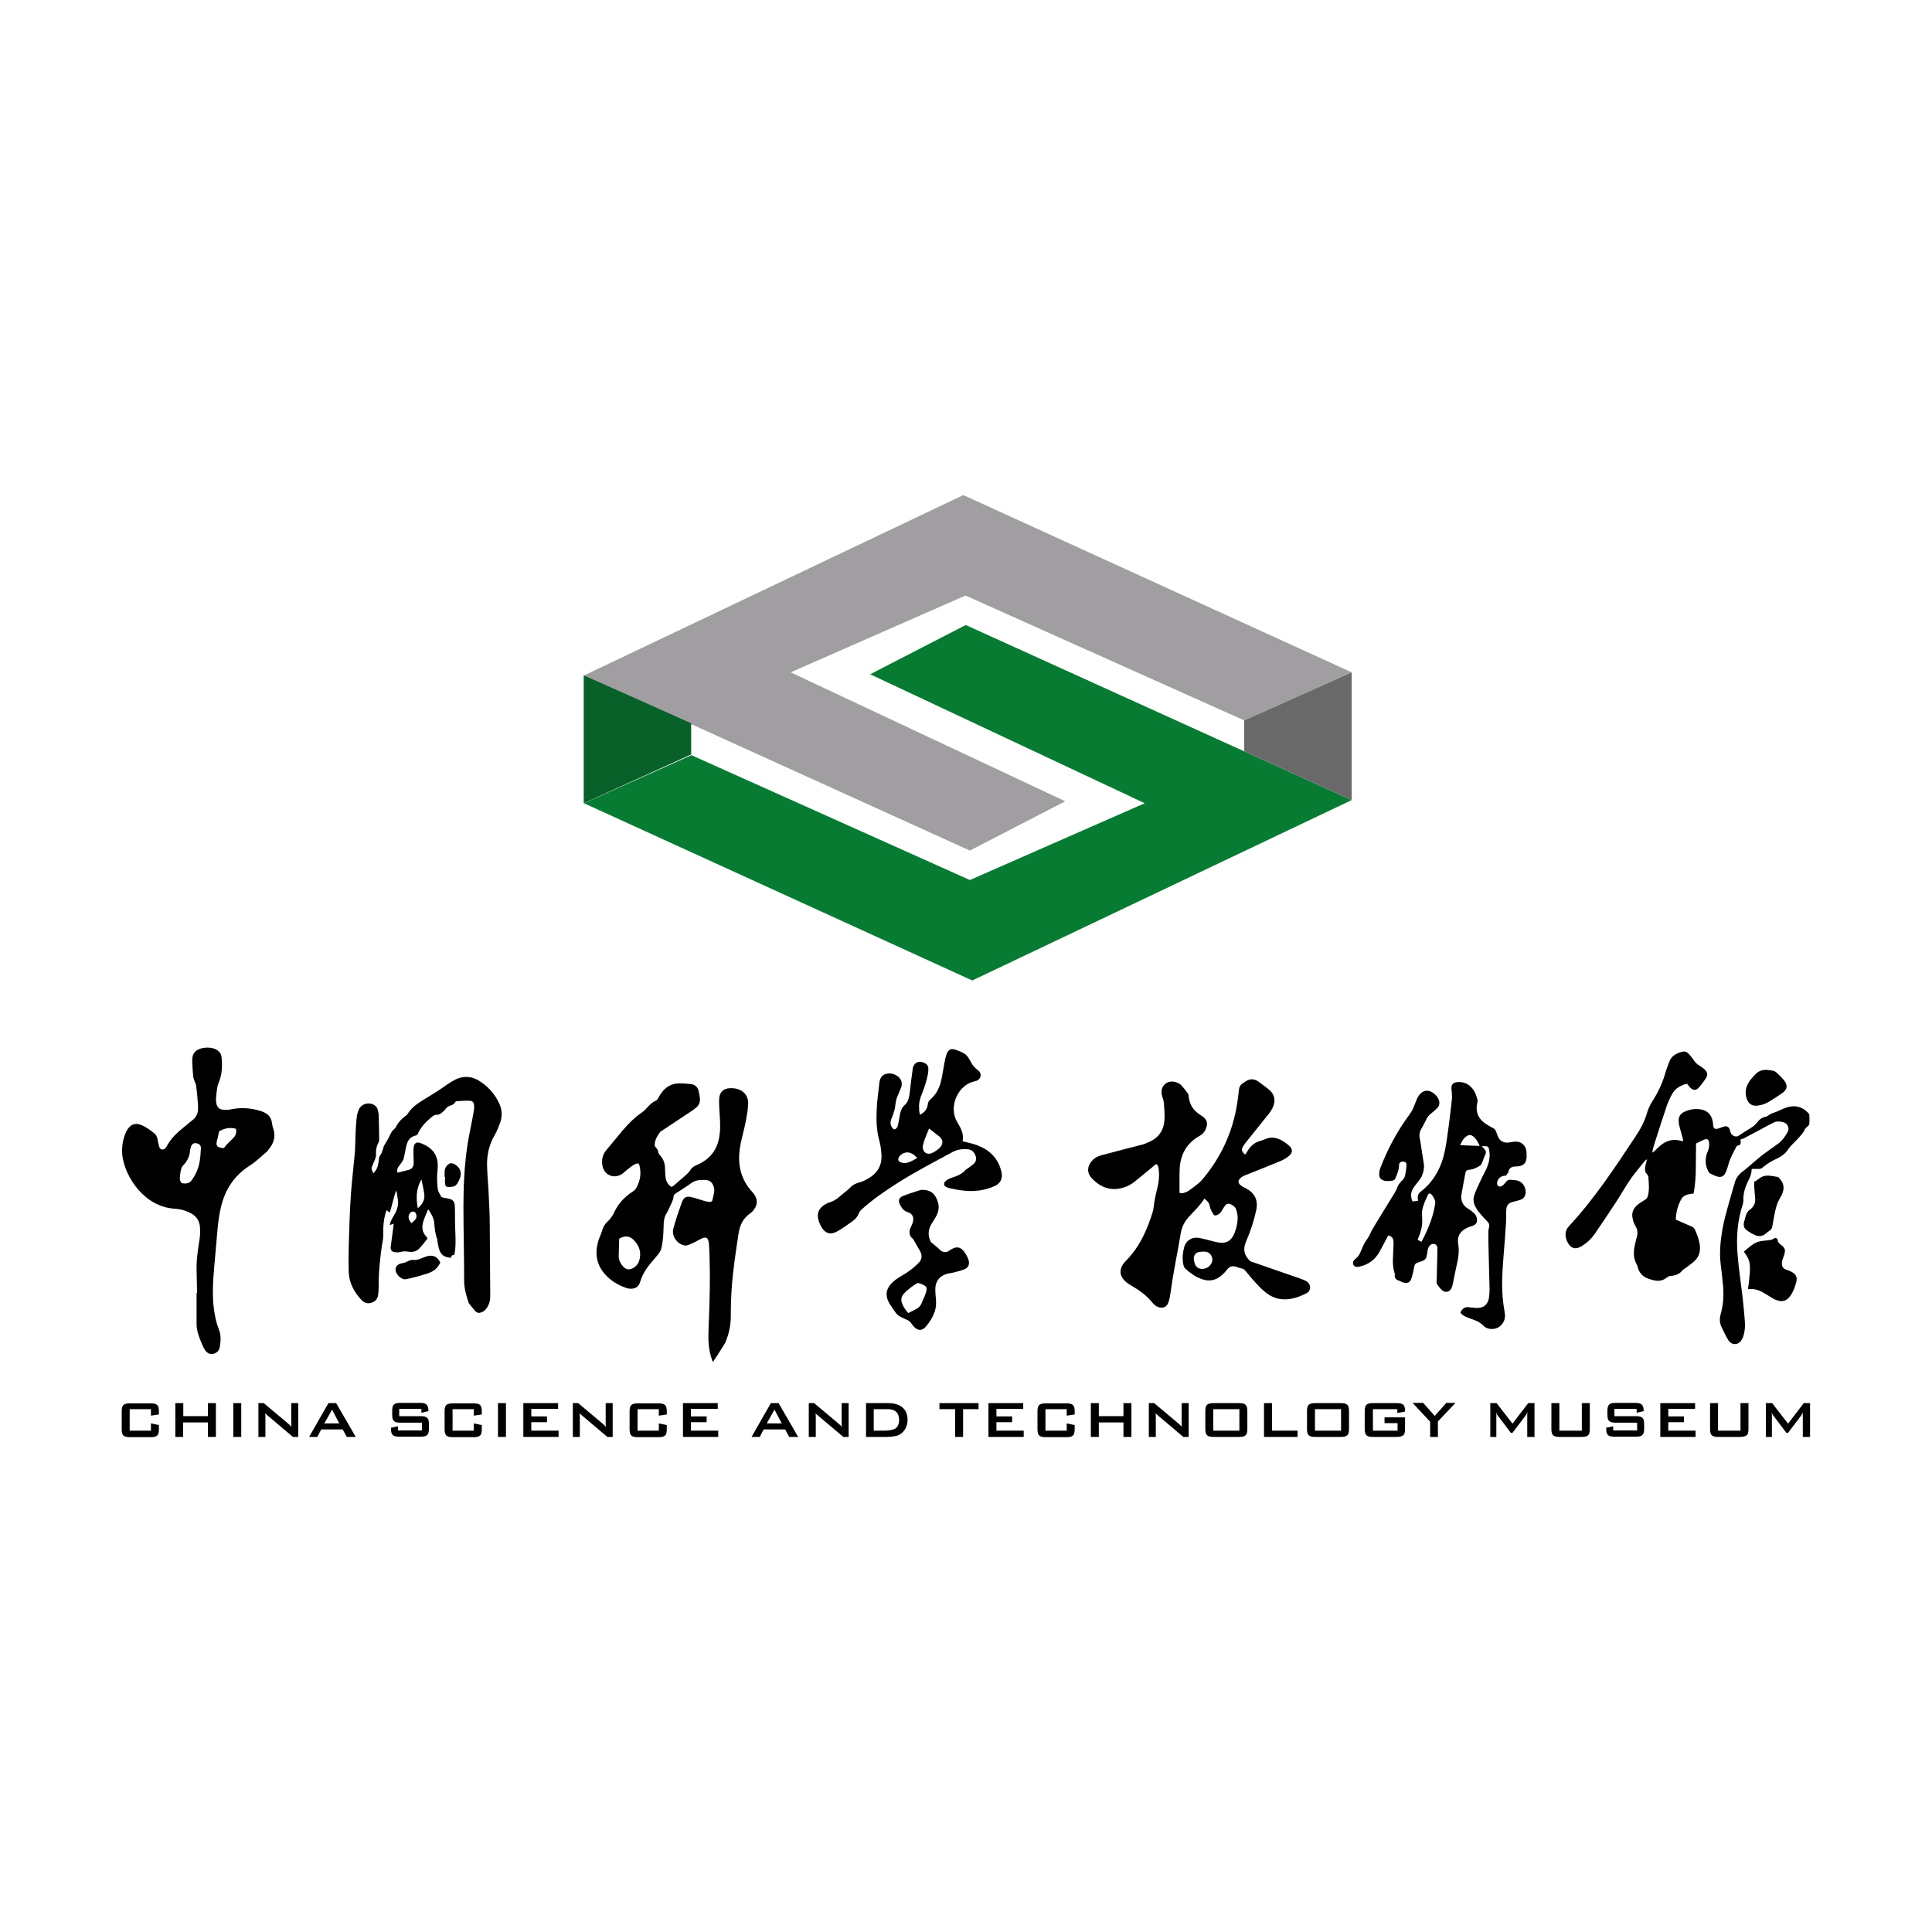 <?xml version="1.0" encoding="utf-8"?>
<!-- Generator: Adobe Illustrator 22.1.0, SVG Export Plug-In . SVG Version: 6.00 Build 0)  -->
<svg version="1.1" id="图层_1" xmlns="http://www.w3.org/2000/svg" xmlns:xlink="http://www.w3.org/1999/xlink" x="0px" y="0px"
	 viewBox="0 0 800 800" style="enable-background:new 0 0 800 800;" xml:space="preserve">
<style type="text/css">
	.st0{fill-rule:evenodd;clip-rule:evenodd;fill:#A19EA2;}
	.st1{fill-rule:evenodd;clip-rule:evenodd;fill:#087B33;}
	.st2{fill-rule:evenodd;clip-rule:evenodd;fill:#6A696A;}
	.st3{fill-rule:evenodd;clip-rule:evenodd;fill:#076129;}
</style>
<polygon class="st0" points="241.8,279.7 398.9,205 559.7,278.4 515.2,298.3 399.8,246.6 327.4,278.4 441.1,331.8 401.6,352.2 "/>
<polygon class="st1" points="559.7,331.3 402.6,406 241.8,332.6 286.3,312.7 401.6,364.4 474,332.6 360.3,279.2 399.9,258.8 "/>
<polygon class="st2" points="559.7,278.4 559.7,331.3 515.2,311.1 515.2,298.3 "/>
<polygon class="st3" points="241.7,279.6 241.7,332.6 286.2,312.4 286.2,299.5 "/>
<g>
	<path d="M62.5,583.5h-8.8v8.9h8.8v-3l3.3,0.7v1.7c0,1.3-0.2,2.2-0.7,2.6c-0.5,0.5-1.4,0.7-2.8,0.7h-8.4c-1.4,0-2.3-0.2-2.8-0.7
		s-0.7-1.3-0.7-2.6v-7.4c0-1.3,0.2-2.1,0.7-2.6s1.4-0.7,2.8-0.7h8.4c1.4,0,2.3,0.2,2.8,0.7c0.5,0.5,0.7,1.3,0.7,2.6v1.3l-3.3,0.5
		V583.5z"/>
	<path d="M72.6,595v-14h3.3v5.4h10.2V581h3.3v14h-3.3v-6H75.8v6H72.6z"/>
	<path d="M96.6,595v-14h3.3v14H96.6z"/>
	<path d="M107,595v-14h2.2l9.9,8.3c0.3,0.3,0.6,0.5,0.9,0.8c0.3,0.2,0.5,0.5,0.7,0.8c-0.1-0.8-0.1-1.3-0.1-1.7c0-0.3,0-0.6,0-0.8
		V581h2.9v14h-2.2l-10.3-8.7c-0.2-0.2-0.5-0.4-0.7-0.6c-0.2-0.2-0.4-0.4-0.5-0.5c0,0.4,0.1,0.8,0.1,1.2c0,0.4,0,0.7,0,1v7.6H107z"/>
	<path d="M128,595l8-14h3.2l8.1,14h-3.7l-1.7-3.1h-8.9l-1.6,3.1H128z M134.3,589.4h6.2l-3-5.7L134.3,589.4z"/>
	<path d="M174.5,583.4h-9.2v3h8.8c1.4,0,2.3,0.2,2.8,0.7c0.5,0.5,0.7,1.3,0.7,2.6v1.9c0,1.3-0.2,2.1-0.7,2.6
		c-0.5,0.5-1.4,0.7-2.8,0.7h-8.7c-1.4,0-2.3-0.2-2.8-0.7c-0.5-0.5-0.7-1.3-0.7-2.6v-0.4l2.9-0.6v1.7h9.9v-3.2h-8.8
		c-1.4,0-2.3-0.2-2.8-0.7c-0.5-0.5-0.7-1.3-0.7-2.6v-1.6c0-1.3,0.2-2.1,0.7-2.6c0.5-0.5,1.4-0.7,2.8-0.7h8c1.3,0,2.2,0.2,2.7,0.7
		c0.5,0.5,0.8,1.3,0.8,2.4v0.3l-2.9,0.7V583.4z"/>
	<path d="M196.2,583.5h-8.8v8.9h8.8v-3l3.3,0.7v1.7c0,1.3-0.2,2.2-0.7,2.6c-0.5,0.5-1.4,0.7-2.8,0.7h-8.4c-1.4,0-2.3-0.2-2.8-0.7
		c-0.5-0.5-0.7-1.3-0.7-2.6v-7.4c0-1.3,0.2-2.1,0.7-2.6c0.5-0.5,1.4-0.7,2.8-0.7h8.4c1.4,0,2.3,0.2,2.8,0.7c0.5,0.5,0.7,1.3,0.7,2.6
		v1.3l-3.3,0.5V583.5z"/>
	<path d="M206.2,595v-14h3.3v14H206.2z"/>
	<path d="M216.7,595v-14h14.4v2.4h-11.1v3.1h6.5v2.4h-6.5v3.5h11.3v2.6H216.7z"/>
	<path d="M237.2,595v-14h2.2l9.9,8.3c0.3,0.3,0.6,0.5,0.9,0.8c0.3,0.2,0.5,0.5,0.7,0.8c-0.1-0.8-0.1-1.3-0.1-1.7c0-0.3,0-0.6,0-0.8
		V581h2.9v14h-2.2l-10.3-8.7c-0.2-0.2-0.5-0.4-0.7-0.6c-0.2-0.2-0.4-0.4-0.5-0.5c0,0.4,0.1,0.8,0.1,1.2c0,0.4,0,0.7,0,1v7.6H237.2z"
		/>
	<path d="M272.8,583.5h-8.8v8.9h8.8v-3l3.3,0.7v1.7c0,1.3-0.2,2.2-0.7,2.6c-0.5,0.5-1.4,0.7-2.8,0.7h-8.4c-1.4,0-2.3-0.2-2.8-0.7
		c-0.5-0.5-0.7-1.3-0.7-2.6v-7.4c0-1.3,0.2-2.1,0.7-2.6c0.5-0.5,1.4-0.7,2.8-0.7h8.4c1.4,0,2.3,0.2,2.8,0.7c0.5,0.5,0.7,1.3,0.7,2.6
		v1.3l-3.3,0.5V583.5z"/>
	<path d="M282.8,595v-14h14.4v2.4h-11.1v3.1h6.5v2.4h-6.5v3.5h11.3v2.6H282.8z"/>
	<path d="M311.2,595l8-14h3.2l8.1,14h-3.7l-1.7-3.1h-8.9l-1.6,3.1H311.2z M317.5,589.4h6.2l-3-5.7L317.5,589.4z"/>
	<path d="M334.9,595v-14h2.2l9.9,8.3c0.3,0.3,0.6,0.5,0.9,0.8c0.3,0.2,0.5,0.5,0.7,0.8c-0.1-0.8-0.1-1.3-0.1-1.7c0-0.3,0-0.6,0-0.8
		V581h2.9v14h-2.2l-10.3-8.7c-0.2-0.2-0.5-0.4-0.7-0.6c-0.2-0.2-0.4-0.4-0.5-0.5c0,0.4,0.1,0.8,0.1,1.2c0,0.4,0,0.7,0,1v7.6H334.9z"
		/>
	<path d="M358.6,595v-14h9.1c2.6,0,4.6,0.6,6,1.8c1.4,1.2,2.1,2.9,2.1,5.1c0,1.3-0.3,2.5-0.8,3.5c-0.5,1-1.3,1.9-2.3,2.5
		c-0.6,0.4-1.4,0.7-2.3,0.8c-0.9,0.2-2.1,0.3-3.5,0.3H358.6z M361.9,592.4h4.2c2.3,0,3.9-0.4,4.8-1c0.9-0.7,1.4-1.9,1.4-3.5
		c0-1.4-0.4-2.5-1.2-3.3c-0.8-0.7-1.9-1.1-3.5-1.1h-5.8V592.4z"/>
	<path d="M398.8,583.5V595h-3.3v-11.5h-6.5V581h16.2v2.5H398.8z"/>
	<path d="M409.3,595v-14h14.4v2.4h-11.1v3.1h6.5v2.4h-6.5v3.5h11.3v2.6H409.3z"/>
	<path d="M441.7,583.5h-8.8v8.9h8.8v-3l3.3,0.7v1.7c0,1.3-0.2,2.2-0.7,2.6c-0.5,0.5-1.4,0.7-2.8,0.7h-8.4c-1.4,0-2.3-0.2-2.8-0.7
		c-0.5-0.5-0.7-1.3-0.7-2.6v-7.4c0-1.3,0.2-2.1,0.7-2.6c0.5-0.5,1.4-0.7,2.8-0.7h8.4c1.4,0,2.3,0.2,2.8,0.7c0.5,0.5,0.7,1.3,0.7,2.6
		v1.3l-3.3,0.5V583.5z"/>
	<path d="M451.7,595v-14h3.3v5.4h10.2V581h3.3v14h-3.3v-6H455v6H451.7z"/>
	<path d="M475.7,595v-14h2.2l9.9,8.3c0.3,0.3,0.6,0.5,0.9,0.8c0.3,0.2,0.5,0.5,0.7,0.8c-0.1-0.8-0.1-1.3-0.1-1.7c0-0.3,0-0.6,0-0.8
		V581h2.9v14H490l-10.3-8.7c-0.2-0.2-0.5-0.4-0.7-0.6c-0.2-0.2-0.4-0.4-0.5-0.5c0,0.4,0.1,0.8,0.1,1.2c0,0.4,0,0.7,0,1v7.6H475.7z"
		/>
	<path d="M499.1,584.3c0-1.3,0.2-2.1,0.7-2.6c0.5-0.5,1.4-0.7,2.8-0.7H513c1.4,0,2.3,0.2,2.8,0.7c0.5,0.5,0.7,1.3,0.7,2.6v7.4
		c0,1.3-0.2,2.2-0.7,2.6c-0.5,0.5-1.4,0.7-2.8,0.7h-10.4c-1.4,0-2.3-0.2-2.8-0.7c-0.5-0.5-0.7-1.3-0.7-2.6V584.3z M502.4,592.4h10.8
		v-8.9h-10.8V592.4z"/>
	<path d="M523.4,595v-14h3.3v11.4h10.6v2.6H523.4z"/>
	<path d="M541.2,584.3c0-1.3,0.2-2.1,0.7-2.6c0.5-0.5,1.4-0.7,2.8-0.7h10.4c1.4,0,2.3,0.2,2.8,0.7c0.5,0.5,0.7,1.3,0.7,2.6v7.4
		c0,1.3-0.2,2.2-0.7,2.6c-0.5,0.5-1.4,0.7-2.8,0.7h-10.4c-1.4,0-2.3-0.2-2.8-0.7c-0.5-0.5-0.7-1.3-0.7-2.6V584.3z M544.5,592.4h10.8
		v-8.9h-10.8V592.4z"/>
	<path d="M578.7,583.5h-10.2v8.9h10.2v-3.1h-5.4v-2.4h8.5v4.8c0,1.3-0.2,2.2-0.7,2.6s-1.4,0.7-2.8,0.7h-9.7c-1.4,0-2.3-0.2-2.8-0.7
		s-0.7-1.3-0.7-2.6v-7.4c0-1.3,0.2-2.1,0.7-2.6s1.4-0.7,2.8-0.7h9.7c1.3,0,2.3,0.2,2.8,0.7c0.5,0.5,0.7,1.3,0.7,2.5v0.3l-3.2,0.6
		V583.5z"/>
	<path d="M592.2,595v-6.3l-7.3-7.8h4.4l4.8,5.4l4.8-5.4h3.8l-7.3,7.7v6.4H592.2z"/>
	<path d="M617.1,595v-14h2.6l6.6,8.5l6.5-8.5h2.6v14h-3v-8.7c0-0.2,0-0.4,0-0.6c0-0.3,0.1-0.5,0.1-0.9c-0.2,0.4-0.3,0.7-0.5,0.9
		c-0.1,0.2-0.3,0.4-0.4,0.6l-5.3,7h-0.7l-5.3-7c-0.2-0.3-0.4-0.5-0.5-0.8c-0.1-0.2-0.3-0.5-0.3-0.7c0,0.3,0,0.6,0.1,0.8s0,0.5,0,0.7
		v8.7H617.1z"/>
	<path d="M645.7,581v11.4h9.3V581h3.3v10.7c0,1.3-0.2,2.2-0.7,2.6c-0.5,0.5-1.4,0.7-2.8,0.7h-8.9c-1.4,0-2.3-0.2-2.8-0.7
		c-0.5-0.5-0.7-1.3-0.7-2.6V581H645.7z"/>
	<path d="M677.7,583.4h-9.2v3h8.8c1.4,0,2.3,0.2,2.8,0.7c0.5,0.5,0.7,1.3,0.7,2.6v1.9c0,1.3-0.2,2.1-0.7,2.6
		c-0.5,0.5-1.4,0.7-2.8,0.7h-8.7c-1.4,0-2.3-0.2-2.8-0.7c-0.5-0.5-0.7-1.3-0.7-2.6v-0.4l2.9-0.6v1.7h9.9v-3.2h-8.8
		c-1.4,0-2.3-0.2-2.8-0.7s-0.7-1.3-0.7-2.6v-1.6c0-1.3,0.2-2.1,0.7-2.6s1.4-0.7,2.8-0.7h8c1.3,0,2.2,0.2,2.7,0.7
		c0.5,0.5,0.8,1.3,0.8,2.4v0.3l-2.9,0.7V583.4z"/>
	<path d="M687.5,595v-14h14.4v2.4h-11.1v3.1h6.5v2.4h-6.5v3.5h11.3v2.6H687.5z"/>
	<path d="M711.4,581v11.4h9.3V581h3.3v10.7c0,1.3-0.2,2.2-0.7,2.6s-1.4,0.7-2.8,0.7h-8.9c-1.4,0-2.3-0.2-2.8-0.7
		c-0.5-0.5-0.7-1.3-0.7-2.6V581H711.4z"/>
	<path d="M731.2,595v-14h2.6l6.6,8.5l6.5-8.5h2.6v14h-3v-8.7c0-0.2,0-0.4,0-0.6c0-0.3,0.1-0.5,0.1-0.9c-0.2,0.4-0.3,0.7-0.5,0.9
		c-0.1,0.2-0.3,0.4-0.4,0.6l-5.3,7h-0.7l-5.3-7c-0.2-0.3-0.4-0.5-0.5-0.8s-0.3-0.5-0.3-0.7c0,0.3,0,0.6,0.1,0.8s0,0.5,0,0.7v8.7
		H731.2z"/>
</g>
<g>
	<path d="M498.7,496.3c-1.6,2.7-3.8,4.7-5.8,6.9c-0.3,0.4-0.7,0.7-1,1.1c-1.6,1.9-2.6,4-3,6.5c-1,6-2.2,11.9-3.2,17.9
		c-0.5,2.8-0.8,5.6-1.3,8.4c-0.2,0.9-0.4,1.9-0.8,2.7c-0.7,1.5-2.2,2-3.8,1.5c-1.1-0.4-1.9-1-2.6-1.9c-2.4-3-5.5-5.2-8.8-7.1
		c-1-0.6-2.1-1.3-2.9-2.2c-1.8-1.9-2-4.2-0.6-6.4c0.3-0.5,0.7-1,1.2-1.5c4-4,6.8-8.7,8.9-13.9c0.4-1,0.8-1.9,1.1-2.9
		c0.8-2.1,1.5-4.1,1.7-6.3c0.3-2.7,1-5.3,1.6-7.9c0.5-2.3,0.7-4.7,0.4-7.1c-0.1-0.8-0.2-1.6-1.1-2.1c-0.6,0.5-1.3,1.1-1.9,1.6
		c-2.4,1.9-4.7,3.9-7.1,5.8c-1.4,1.1-2.9,1.9-4.7,2.4c-3.3,1-6.5,0.7-9.5-1.1c-1.3-0.8-2.5-1.8-3.5-2.9c-2.1-2.3-1.8-5.2,0.4-7.4
		c0.9-0.9,2-1.5,3.2-1.9c3.4-0.9,6.8-1.8,10.2-2.7c2.5-0.6,5-1.3,7.4-1.9c0.8-0.2,1.5-0.6,2.3-0.9c4.3-1.8,6.5-5,6.7-9.6
		c0.1-2.3-0.1-4.7-0.3-7c-0.1-1-0.6-2-0.8-3c-0.8-3.7,2.2-6.4,5.8-5.3c0.8,0.2,1.6,0.7,2.2,1.2c1,1.1,1.9,2.3,2.8,3.5
		c0.2,0.3,0.3,0.8,0.3,1.1c0.3,3.4,1.9,6,4.9,7.8c0.3,0.2,0.7,0.5,1,0.7c1.5,1.1,2,2.5,1.5,4.2c-0.4,1.6-1.4,2.9-2.8,3.7
		c-5.2,2.9-7.8,7.3-8.3,13.1c-0.1,1.6-0.1,3.1-0.1,4.7c0,1.9,0,3.9,0,5.8c0.7,0.3,1.4,0.2,2,0c0.6-0.2,1.1-0.4,1.6-0.7
		c2.2-1.6,4.5-3.1,6.3-5.3c7.5-9.1,12.2-19.4,14-31c0.3-1.8,0.5-3.7,0.7-5.5c0.1-1.3,0.6-2.2,1.7-2.9c0.4-0.2,0.8-0.6,1.2-0.8
		c1.9-1.2,3.7-1,5.5,0.4c0.5,0.4,1.1,0.8,1.6,1.2c1.1,0.8,2.2,1.6,3.1,2.5c1.7,1.7,2,3.9,1.2,6.1c-0.6,1.7-1.7,3.1-2.8,4.4
		c-3,3.7-5.9,7.4-8.9,11.1c-0.3,0.4-0.6,0.9-0.9,1.3c-0.8,1.4-0.5,2.3,0.9,3.4c0.3-0.4,0.5-0.8,0.8-1.2c1.2-2.1,2.8-3.7,5.2-4.4
		c1.3-0.3,2.5-1,3.8-1.3c1-0.2,2.1-0.1,3.1,0.1c2.1,0.6,3.8,1.8,5.4,3.2c1.4,1.3,1.4,2.8-0.1,4.1c-1,0.8-2.1,1.5-3.2,2
		c-4.5,1.9-9.1,3.7-13.6,5.5c-0.7,0.3-1.4,0.5-2,0.8c-0.6,0.3-1.1,0.6-1.5,1.1c-0.9,0.9-0.9,1.7,0,2.6c0.3,0.3,0.7,0.5,1.1,0.8
		c0.4,0.2,0.8,0.4,1.2,0.6c3.8,2,5.2,4.9,4.4,9c-0.9,4.2-2.2,8.3-3.9,12.3c-0.4,0.8-0.7,1.7-0.9,2.5c-0.6,2.6,0.4,4.6,2.2,6.3
		c0.3,0.3,0.7,0.4,1.1,0.5c6.5,2.3,13.1,4.5,19.6,6.8c1,0.4,2.1,0.7,2.9,1.3c1.8,1.2,1.7,3.8-0.2,4.8c-3,1.5-6.2,2.7-9.7,2.5
		c-2.4-0.1-4.6-0.9-6.5-2.3c-1.4-1-2.7-2.2-3.9-3.5c-1.9-2-3.6-4-5.3-6.1c-0.4-0.5-0.9-0.8-1.6-0.9c-0.8-0.1-1.5-0.5-2.3-0.7
		c-1.4-0.4-2.6-0.1-3.6,1.2c-0.7,1-1.6,1.8-2.5,2.6c-2.4,2-5.2,2.4-8.1,1.3c-2.5-0.9-4.6-2.4-6.6-4.2c-0.6-0.5-0.9-1.5-1-2.3
		c-0.4-2.3-0.1-4.7,0.5-6.9c0.7-2.3,2.8-3.8,5.2-3.7c1.2,0.1,2.4,0.4,3.6,0.7c1.8,0.4,3.6,1,5.4,1.3c3.1,0.5,5.1-0.6,6.4-3.5
		c0.9-2,1.4-4.2,1.5-6.4c0-1.1-0.2-2.3-0.5-3.4c-0.3-1.2-1.2-2-2.3-2.5c-1.1-0.5-1.8-0.3-2.5,0.6c-0.5,0.7-0.9,1.4-1.4,2.2
		c-0.5,0.8-1.2,1.5-2.1,1.7c-0.5,0.2-0.9,0.1-1.2-0.3c-0.4-0.7-0.9-1.5-1.2-2.2c-0.3-0.7-0.4-1.5-0.6-2.2
		C500.2,497.6,499.8,497.2,498.7,496.3z M494.3,521.2c0.1,0.7,0.2,1.3,0.4,2c0.5,1.6,1.9,2.4,3.6,2.2c1.4-0.2,2.5-0.9,3.2-2.1
		c1.3-2.1-0.1-4.8-2.4-5c-0.8-0.1-1.7,0-2.5,0.1C495.1,518.7,494.4,519.6,494.3,521.2z"/>
	<path d="M154.6,485.8c1.4-1.3,1.9-2.8,2.1-4.4c0.1-0.5,0.2-1,0.2-1.5c0-0.8,0.4-1.3,0.8-1.9c0.5-0.8,0.7-1.7,1-2.6
		c0.1-0.4,0.2-0.8,0.4-1.1c0.6-1.1,1.3-2.1,1.8-3.1c0.7-1.4,1.2-2.9,2.6-3.9c0.2-0.2,0.4-0.5,0.5-0.8c0.9-1.7,2.2-3.2,3.8-4.3
		c0.4-0.3,0.8-0.6,1-1c1.4-2.2,3.4-3.8,5.6-5.2c2.1-1.3,4.2-2.6,6.3-3.9c1.6-1,3.1-2.1,4.7-3.2c1.1-0.7,2.2-1.4,3.4-2
		c3.1-1.4,6.2-1.3,9.2,0.4c3.9,2.3,6.9,5.6,8.8,9.8c1.1,2.4,1.2,5,0.4,7.5c-0.6,1.7-1.3,3.5-2.2,5.1c-2.5,4.2-3.5,8.7-3.3,13.4
		c0.1,3.4,0.4,6.8,0.6,10.2c0.2,4.6,0.5,9.3,0.5,13.9c0.1,9.9,0.1,19.7,0.2,29.6c0,1.5-0.3,2.9-1.1,4.3c-0.6,1-1.4,1.9-2.5,2.3
		c-1.1,0.4-1.9,0.3-2.7-0.6c-0.9-1-1.7-2.1-2.5-3.1c-0.1-0.1-0.1-0.2-0.2-0.4c-0.9-2.9-1.8-5.7-1.8-8.8c0-10.3-0.3-20.7-0.3-31
		c0-8.6,0.4-17.1,1.7-25.6c0.7-4.4,1.7-8.8,2.5-13.3c0.2-1,0.3-2,0.2-2.9c-0.1-1.2-0.6-1.8-1.7-1.9c-1.9-0.1-3.8,0.1-5.6,0.2
		c-0.2,0-0.4,0.2-0.5,0.3c-0.4,0.9-1.1,1.2-2,1.5c-0.9,0.3-1.5,0.7-2,1.4c-0.4,0.6-1,1.1-1.6,1.6c-0.5,0.4-1.2,0.8-1.8,0.8
		c-1.2-0.1-2,0.6-2.8,1.3c-2.2,1.9-4.1,3.9-5.3,6.6c-0.1,0.3-0.5,0.6-0.9,0.7c-2.2,0.5-3.3,2-3.8,4.1c-0.4,1.8-0.7,3.5-1.1,5.3
		c-0.2,0.7-0.6,1.3-1,1.9c-0.4,0.6-0.8,1.1-1.2,1.6c-0.5,0.7-0.7,1.5-0.4,2.5c1.6-0.4,3.1-0.8,4.7-1.2c1.3-0.4,2-1.4,2-2.8
		c0-1.4-0.1-2.9-0.1-4.3c0-0.9,0-1.9,0.2-2.8c0.4-1.3,1.3-1.7,2.6-1.2c0.3,0.1,0.7,0.2,1,0.4c4.7,1.9,6.7,5.4,6.2,10.5
		c-0.3,2.8-0.3,5.6,0.1,8.3c0.2,1.1,0.9,2,1.4,3c0.1,0.2,0.5,0.3,0.8,0.4c0.8,0.2,1.7,0.3,2.5,0.5c1.4,0.3,2.1,1.1,2.3,2.5
		c0.1,1.3,0.1,2.7,0.1,4c0,2,0,4,0.1,6.1c0.1,3,0.3,6-0.1,9c-0.1,0.5-0.2,1.1-0.3,1.6c-0.7,0.1-1.4,0.2-1.2,1.2
		c-3-0.1-4.6-1.3-5.2-4c-0.3-1-0.4-2-0.6-3c0-0.3,0-0.5-0.1-0.8c-0.8-2.1-1-4.3-1.2-6.6c-0.2-2.1-1.2-3.8-2.5-5.7
		c-0.9,2.2-1.9,4.2-2.3,6.3c-0.3,1.8,0.1,3.5,1.4,4.9c0.2,0.2,0.3,0.4,0.5,0.6c0,0,0,0.1,0.1,0.4c-1,1.3-2.1,2.7-3.3,4
		c-1.2,1.3-2.8,1.7-4.6,1.4c-1.1-0.2-2.1-0.2-3.2,0.1c-0.8,0.2-1.6,0.2-2.4,0.1c-1.4-0.2-1.9-1-1.7-2.4c0.3-2.5,0.7-4.9,1-7.4
		c0.1-0.6,0.1-1.2,0.2-2c-0.6,0.2-1,0.4-1.6,0.6c0.1-0.6,0.2-1.1,0.4-1.5c0.4-0.9,0.8-1.7,1.3-2.5c1.4-2.3,2.2-4.7,1.5-7.4
		c-0.2-1-0.2-2-0.5-3c-1.2,3-1.7,6.1-2.7,9.2c-0.4-0.3-0.8-0.6-1.3-1c-0.1,0.4-0.3,0.7-0.4,1c-0.8,2.8-1.1,5.7-1,8.7
		c0.1,1.7-0.3,3.5-0.6,5.2c-0.8,5.8-1.4,11.5-1.3,17.3c0,0.9-0.1,1.8-0.2,2.7c-0.2,1.6-1,2.9-2.7,3.4c-1.7,0.6-3.1,0.1-4.3-1.2
		c-3-3.2-5-7-5.2-11.4c-0.1-3.5-0.1-7,0-10.5c0.2-7.2,0.4-14.5,0.9-21.7c0.4-5.7,1.1-11.3,1.6-16.9c0.2-2.5,0.2-5,0.3-7.5
		c0.1-2.5,0.2-4.9,0.5-7.4c0.1-1.1,0.4-2.3,0.9-3.4c1.1-2.4,4.2-3.2,6.4-1.8c0.7,0.4,1.2,1.1,1.4,1.9c0.2,0.6,0.3,1.3,0.4,2
		c0.1,3.5,0.2,6.9,0.2,10.4c0,0.4-0.1,0.9-0.3,1.3c-0.8,1.4-1.1,3-1,4.6c0.1,0.9-0.2,1.7-0.5,2.5c-0.4,0.8-0.7,1.6-1,2.4
		C153.6,483.6,153.9,484.7,154.6,485.8z M174.5,488.4c-2.2,3.7-2.3,7.7-1.5,11.9c2.2-1.8,3.1-3.9,2.6-6.5
		C175.3,492,174.9,490.2,174.5,488.4z M170.4,506.5c0.5-0.5,1.1-1,1.6-1.5c0.5-0.7,0.6-1.5,0.3-2.3c-0.2-0.5-0.5-0.9-1.1-1
		c-0.6,0-1,0.1-1.4,0.6C168.8,503.5,169,505,170.4,506.5z"/>
	<path d="M693.9,505c2.2,1,4.3,1.9,6.4,2.8c0.8,0.3,1.2,0.7,1.6,1.5c0.8,1.9,1.6,3.8,1.9,5.9c0.4,2.6-0.1,5-2,6.8
		c-1.2,1.2-2.6,2.1-3.9,3.1c-0.4,0.3-0.9,0.5-1.2,0.9c-1.2,1.5-2.8,2.2-4.7,2.3c-0.7,0.1-1.3,0.3-1.8,0.7c-1.5,1.2-3.2,1.6-5.1,1.2
		c-1-0.2-2-0.5-3-0.9c-2-0.8-3.3-2.3-3.9-4.4c-0.1-0.4-0.2-0.8-0.4-1.2c-1.5-2.6-1.5-5.4-0.8-8.3c0.2-1.1,0.5-2.2,0.8-3.3
		c0.4-1.5,0.3-2.9-0.5-4.3c-0.6-0.9-1-1.9-1.2-3c-0.6-2.2,0-4.1,1.6-5.6c1-0.9,2.2-1.6,3.3-2.3c0.7-0.4,1.1-0.8,1.3-1.6
		c0.6-1.9,0.5-3.8,0.4-5.8c0-0.5-0.1-1.1-0.1-1.6c0-0.7-0.2-1.3-0.7-1.8c-0.9-0.9-0.8-2.1-0.6-3.3c0.2-0.8,0.4-1.6,0.7-2.8
		c-0.4,0.3-0.7,0.5-0.9,0.7c-1.9,2.4-3.9,4.7-5.7,7.2c-2.2,3.2-4.1,6.6-6.2,9.8c-2.9,4.5-5.9,8.9-8.9,13.3c-1.4,2-3.1,3.6-5.2,4.9
		c-2.6,1.7-4.7,1.2-6.1-1.7c-1.1-2.3-1.1-4.6,0.7-6.5c10.5-11.3,18.9-24.1,27.4-36.9c2.1-3.1,3.9-6.4,4.9-10
		c0.6-2.1,1.7-4.1,2.9-5.9c2.1-3.4,3.7-7.1,4.8-11c0.4-1.4,1-2.8,1.5-4.2c0.9-2.5,3-3.6,5.4-4.2c1-0.3,2,0.1,2.7,0.9
		c0.7,0.8,1.4,1.6,2,2.5c0.5,0.8,1.1,1.5,1.9,2c0.9,0.6,1.7,1.1,2.5,1.8c1.4,1.2,1.6,2.4,0.6,3.9c-0.8,1.2-1.7,2.4-2.7,3.6
		c-1.2,1.4-2.5,1.4-3.8,0.1c-0.4-0.5-0.8-1-1.2-1.5c-0.3,0.1-0.7,0.1-1,0.2c-2.2,0.7-4.1,2-5.2,4c-0.8,1.4-1.5,3-2.1,4.5
		c-1.8,5.3-3.5,10.7-5.2,16c-0.4,1.2-0.8,2.5-0.9,3.8c0.2-0.2,0.5-0.3,0.7-0.5c0.9-0.8,1.8-1.8,2.8-2.6c2.5-2,5.2-2.7,8.4-1.8
		c0.2,0.1,0.4,0.1,0.8,0.2c0-0.5,0-0.9-0.1-1.2c-0.4-1.6-0.9-3.1-1.3-4.7c-0.2-0.8-0.4-1.7-0.4-2.5c-0.1-1.6,0.6-2.9,2.1-3.7
		c2.4-1.2,5-1.6,7.6-1c2.3,0.5,3.7,2.1,4.3,4.4c0.2,0.7,0.2,1.4,0.3,2.1c0.1,1.2,0.6,1.6,1.7,1.4c0.4-0.1,0.9-0.2,1.3-0.4
		c0.2-0.1,0.3-0.1,0.5-0.2c2.2-0.9,3.1-0.4,3.6,1.8c0.3,1.2,1.2,1.9,2.4,2c0.3,0,0.7-0.1,1-0.3c1.7-1.1,3.3-2.2,5-3.2
		c1-0.6,1.9-1.3,2.6-2.2c1-1.3,2.1-2.3,3.8-2.5c0.3,0,0.6-0.4,1-0.6c0.5-0.3,1-0.6,1.5-0.8c0.7-0.3,1.5-0.5,2.2-0.8
		c1.7-0.8,3.5-1.7,5.4-2c3-0.5,5.4,0.6,7.4,2.7c0.2,0.2,0.4,0.5,0.4,0.8c0.1,1.3,0.1,2.5,0,3.8c0,0.4-0.6,0.7-0.9,1.1
		c-0.3,0.3-0.7,0.5-0.8,0.8c-0.8,1.8-2.2,3.2-3.5,4.6c-1.4,1.4-2.9,2.8-4,4.5c-0.8,1.3-2.2,2.1-3.5,2.9c-1.2,0.6-2.4,1.1-3.5,1.8
		c-1.1,0.6-2.1,1.4-3.1,2.2c-0.5,0.4-0.9,0.7-1.6,0.6c-1,0-2,0-2.8,0c-0.2,0.2-0.2,0.3-0.2,0.3c0,1.9-0.8,3.6-1.7,5.3
		c-1.1,2.3-1.8,4.8-1.7,7.4c0,0.5-0.1,1-0.2,1.5c-2.3,6.9-2.8,13.9-2.2,21.1c0.5,6.3,1.5,12.5,2.2,18.8c0.3,2.9,0.6,5.8,0.8,8.7
		c0.2,1.9,0,3.9-0.5,5.8c-0.2,0.8-0.6,1.6-1.1,2.3c-1.4,1.9-3.9,1.8-5.2-0.2c-1.1-1.8-2-3.7-2.9-5.6c-0.8-1.7-0.8-3.4-0.3-5.3
		c1.1-3.8,1.3-7.6,1-11.5c-0.3-3-0.6-6.1-1-9.1c-0.6-4.8-0.1-9.6,0.7-14.4c1.1-6,3-11.8,4.6-17.6c0.1-0.4,0.3-0.9,0.4-1.3
		c0.5-2.4,1.9-4.1,3.9-5.5c0.9-0.6,1.6-1.4,2.5-2.1c1.9-1.6,3.8-3.3,5.8-4.8c2-1.5,4.1-2.9,6.1-4.4c1.6-1.2,2.7-2.9,3.7-4.6
		c1-1.7-0.1-3.9-2.1-4.2c-0.5-0.1-1-0.2-1.5-0.2c-0.6,0-1.2,0-1.7,0.2c-2.1,1-4.1,2.1-6.1,3.2c-2.3,1.2-4.5,2.4-6.8,3.6
		c-0.4,0.2-0.8,0.3-1.3,0.4c0,0.4,0.1,0.7,0.1,1.1c0,0.7-0.2,1.3-1,1.4c-0.5,0-0.7,0.3-0.9,0.7c-0.8,1.5-1.6,3-2.3,4.6
		c-0.5,1.1-0.8,2.2-1.1,3.3c-0.3,1-0.6,2-1.1,2.9c-0.7,1.3-1.8,1.8-3.2,1.4c-1.1-0.3-2.1-0.8-3.1-1.3c-0.4-0.2-0.6-0.7-0.8-1
		c-1.4-2.8-1.3-5.6-0.1-8.3c0.5-1.1,0.6-2.3,0.5-3.4c-0.1-1.4-0.7-1.8-2.1-1.3c-1.1,0.5-2.1,1-3.3,1.6c0,3.4-0.1,6.9-0.1,10.3
		c0,3.5-0.3,6.9-0.9,10.4c-0.6,0.1-1.2,0.2-1.9,0.3c-1.2,0.2-2.3,0.7-3,1.7C694.8,498.9,694,501.8,693.9,505z"/>
	<path d="M295.2,564c-0.8-1.9-1.2-3.6-1.5-5.4c-0.6-3.7-0.3-7.4-0.2-11c0.4-9.3,0.6-18.5,0.3-27.8c-0.1-1.4-0.1-2.8-0.2-4.2
		c0-0.5-0.1-1-0.2-1.5c-0.3-1.5-1-2-2.5-1.4c-1.1,0.4-2.1,1.1-3.1,1.6c-1,0.5-2,0.9-3,1.3c-0.8,0.3-1.6,0.1-2.4-0.2
		c-2.5-1-4.3-3.9-3.6-6.6c1-3.8,2.3-7.5,3.6-11.1c0.7-1.9,1.9-2.5,3.9-2c1.8,0.4,3.6,1.1,5.4,1.6c0.6,0.2,1.3,0.3,2,0.4
		c0.6,0.1,1.2-0.2,1.3-0.8c0.3-1.7,1.1-3.4,0.6-5.3c-0.6-1.9-1.5-2.9-3.5-3c-2.1-0.1-4.2,0-6,1.4c-2,1.5-4.1,2.7-6.2,4.1
		c-0.5,0.3-0.9,0.7-1,1.3c-0.1,1.5-0.8,2.7-1.4,4c-0.5,1-0.9,2.1-1.5,3c-1,1.6-1.2,3.4-1.2,5.2c-0.1,2.9-0.2,5.8-0.8,8.7
		c-0.2,1.1-0.7,2.1-1.4,3c-1.1,1.3-2.1,2.6-3.2,3.8c-1.9,2.3-3.4,4.7-4.3,7.6c-0.6,2.2-2.1,3.1-4.4,2.9c-0.5,0-1-0.1-1.4-0.3
		c-3.5-1.2-6.6-3.1-9-5.9c-3.4-4-4-8.5-2.6-13.4c0.2-0.8,0.6-1.6,0.9-2.4c0.3-0.9,0.7-1.8,1-2.8c0.4-1.1,1-2.1,1.9-2.9
		c1.3-1.2,2.2-2.5,2.9-4.1c1.7-3.5,4.3-6.3,7.6-8.4c0.8-0.5,1.3-1.1,1.7-1.9c1.6-3.1,1.9-6.2,0.9-9.6c-0.7-0.3-1.4,0-1.9,0.3
		c-0.8,0.4-1.6,1-2.3,1.6c-1,0.7-1.8,1.6-2.8,2.3c-3.5,2.3-7.6,0.4-8.2-3.7c-0.3-2.3,0.1-4.3,1.7-6.2c2.3-2.7,4.5-5.5,6.8-8.2
		c2.4-2.8,5-5.4,8.1-7.5c0.7-0.5,1.3-1.1,1.9-1.8c1.1-1.2,2.2-2.3,3.8-3c0.3-0.1,0.5-0.5,0.8-0.9c0.5-0.8,0.9-1.7,1.5-2.4
		c1.8-2.5,4.3-3.8,7.4-3.8c1.6,0,3.1,0.1,4.7,0.3c1.7,0.2,2.8,1.2,3.2,2.9c0.2,0.9,0.4,1.9,0.5,2.8c0.2,1.6-0.3,3-1.5,4
		c-0.7,0.6-1.5,1.2-2.3,1.7c-4.2,2.8-8.3,5.5-12.5,8.3c-0.1,0-0.2,0.1-0.2,0.2c-1.2,1.6-2.2,3.3-2.2,5.4c0,0.4,0.4,0.9,0.7,1.2
		c0.4,0.5,0.7,1,0.8,1.7c0,0.4,0.3,0.9,0.6,1.2c1.7,1.7,2.2,3.8,2.2,6.2c0,1,0.1,2,0.2,3c0.2,1.7,1,3.1,2.5,4
		c0.3-0.2,0.6-0.4,0.9-0.6c1.5-1.3,2.9-2.5,4.4-3.8c1.1-0.9,2.1-1.9,2.8-3.1c0.3-0.5,1-0.9,1.5-1.2c0.7-0.4,1.4-0.6,2.1-1
		c5-2.5,7.6-6.7,8.2-12.2c0.4-3.2,0.1-6.5-0.1-9.7c-0.1-1.7-0.2-3.3-0.1-5c0.2-2.8,1.8-4.2,4.5-4.3c0.7,0,1.4,0,2,0.1
		c3.4,0.5,5.6,2.9,5.5,6.4c-0.1,2.3-0.5,4.6-0.9,6.8c-0.6,3-1.4,6-2.1,9.1c-0.7,3.3-1,6.6-0.5,9.9c0.6,3.9,2.2,7.2,4.7,10.1
		c0.5,0.5,1,1.1,1.4,1.7c1.3,2,1.3,4.1-0.1,6c-0.4,0.6-0.9,1.2-1.6,1.7c-3,2-4.4,5-4.9,8.5c-1.2,7.9-2.4,15.7-2.9,23.7
		c-0.2,3.2-0.3,6.5-0.3,9.7c0.1,4.1-0.7,8-2.3,11.7C298.7,558.6,297.1,561.2,295.2,564z M256.4,512.9c-0.1,2.3-0.1,4.6-0.2,6.9
		c-0.1,1.9,0.7,3.4,1.9,4.7c1.1,1.2,2.3,1.4,3.8,0.7c1.7-0.8,2.6-2.2,3-4c0.7-3.4-0.6-6.1-3.1-8.3
		C260.2,511.7,258.4,511.7,256.4,512.9z"/>
	<path d="M623.8,486.8c-0.4,0-0.8,0-1.1,0.1c-1.4,0.1-2.8,1.6-2.8,3c0,1.2,0.9,1.8,2,1.2c0.7-0.4,1.2-1.1,1.7-1.7
		c0.5-0.6,0.9-0.9,1.7-0.9c0.9,0.1,1.9,0.1,2.8,0.3c2.7,0.5,4.3,3.7,3.4,6.2c-0.3,0.9-1,1.5-1.9,1.8c-0.9,0.3-1.9,0.6-2.9,0.8
		c-2.1,0.5-3,1.5-3,3.7c-0.1,1.7,0,3.4-0.1,5.1c-0.3,4.5-0.6,9-1,13.5c-0.5,6.6-1,13.3-0.1,19.9c0.2,1.3,0.4,2.7,0.6,4
		c0.7,4.1-2.9,7.4-6.9,6.3c-0.7-0.2-1.4-0.6-1.9-1.1c-1.2-1.3-2.7-2-4.3-2.6c-1-0.3-2-0.7-2.9-1.1c-0.9-0.4-1.8-0.9-2.4-1.8
		c0.8-1.7,1.8-2.4,3.6-2.2c1.1,0.1,2.2,0.3,3.4,0.3c2.6,0,4.2-1.3,4.8-3.9c0.2-1.3,0.3-2.6,0.3-3.9c-0.1-5.2-0.3-10.4-0.4-15.7
		c-0.1-2.7-0.1-5.5-0.1-8.2c0-0.6,0.2-1.2,0.3-1.8c0.2-0.9,0-1.6-0.7-2.3c-1.1-1.1-2.1-2.2-3.1-3.4c-0.6-0.6-1.1-1.3-1.5-2.1
		c-1.2-1.8-1.5-3.8-0.7-5.8c0.7-1.9,1.6-3.8,2.5-5.7c0.8-1.8,1.8-3.5,2.6-5.3c0.9-2.2,1.4-4.5,1-6.9c-0.3-1.9-0.5-2-2.3-2
		c-0.2,0-0.4,0-0.9,0c0.4,0.4,0.7,0.7,1,1c0.9,1,1,1.6,0.4,2.8c-0.5,1-0.8,2.2-1.3,3.2c-0.1,0.3-0.3,0.7-0.5,0.9
		c-1.3,0.8-2.6,1.6-4.2,1.8c-1.9,0.2-2,0.5-2.3,2.4c-0.5,2.5-0.9,5-1.4,7.6c-0.5,2.7,0.4,4.8,2.7,6.2c0.9,0.5,1.7,1.2,2.5,1.9
		c0.8,0.7,1.2,1.7,1.2,2.9c0,1.1-0.6,1.8-1.6,2.2c-0.8,0.3-1.7,0.5-2.5,0.9c-2.9,1.4-4.2,3.5-3.7,6.6c0.5,3,0.1,5.9-0.6,8.8
		c-0.6,2.6-1.1,5.2-1.6,7.8c-0.2,0.7-0.3,1.4-0.7,2c-0.7,1.4-2.5,1.8-3.7,0.7c-0.9-0.8-1.6-1.7-2.2-2.7c-0.2-0.3-0.2-0.9-0.1-1.3
		c0.1-4.1,0.2-8.3,0.3-12.4c0-0.4,0-0.8,0-1.2c-0.1-0.7-0.3-1.2-1-1.5c-0.7-0.3-1.3-0.1-1.9,0.3c-0.8,0.7-1.1,1.6-1.2,2.6
		c-0.1,0.7-0.2,1.5-0.4,2.2c-0.2,0.9-0.8,1.5-1.6,1.8c-0.8,0.3-1.5,0.5-2.3,0.8c-0.7,0.3-1,0.7-1.2,1.5c-0.2,1.5-0.6,3-1,4.5
		c-0.6,2.2-1.8,2.8-4,2c-0.5-0.2-0.9-0.5-1.3-0.6c-1.3-0.4-2-1.2-1.7-2.6c0-0.1,0-0.3-0.1-0.4c-1.2-3.6-0.6-7.3-0.5-11
		c0-0.7,0.1-1.4,0-2.2c-0.1-1.4-0.5-1.9-2.1-2.6c-0.4,0.7-0.8,1.5-1.2,2.2c-0.8,1.5-1.6,3.1-2.5,4.7c-1.9,3.3-4.6,5.3-8.4,6.1
		c-0.2,0-0.4,0.1-0.7,0.1c-0.7,0.1-1.3-0.2-1.7-0.9c-0.3-0.6-0.2-1.4,0.4-2c0.6-0.6,1.3-1.1,1.7-1.7c0.6-0.9,1-1.8,1.4-2.8
		c0.6-1.5,1.3-3,2.4-4.4c0.8-1.1,1.3-2.6,2-3.8c1.6-2.7,3.2-5.3,4.8-7.9c1.5-2.5,3.1-5,4.6-7.5c0.2-0.4,0.4-0.8,0.6-1.2
		c0.5-1.5,1.3-2.8,2.6-3.9c0.4-0.4,0.7-1,0.9-1.6c0.3-1.4,0.5-2.7,0.6-4.1c0.1-1.2-0.3-1.7-1.3-1.8c-1.1-0.1-1.8,0.4-1.8,1.6
		c0,1.9-0.8,3.6-1.5,5.3c-0.2,0.6-0.6,0.9-1.3,1c-1.1,0.1-2.2,0.3-3.3,0c-1.4-0.4-2.1-1.2-2.1-2.6c0-1,0.2-2.1,0.6-3
		c3-7.7,6.9-15,11.8-21.6c0.7-1,1.4-2,1.8-3.1c0.4-1.1,0.9-2.2,1.3-3.2c0.1-0.3,0.2-0.6,0.4-0.9c1.1-2.1,2.7-3.1,4.5-2.8
		c2.1,0.4,4.2,2.6,4.5,4.5c0.1,1.1-0.2,2-0.9,2.7c-0.7,0.7-1.5,1.3-2.2,1.9c-1.1,0.9-2,1.8-2.5,3.1c-0.6,1.3-1.3,2.6-2,3.8
		c-0.6,1-0.7,2-0.6,3.1c0.3,1.6,0.6,3.3,0.8,4.9c0.3,2.1,0.7,4.3,1,6.4c0.2,1.7-0.2,3.4-0.9,5c-0.4,0.8-0.9,1.4-1.4,2.1
		c-0.7,0.9-1.5,1.8-2.1,2.8c-1.1,1.7-1.2,3.5-0.3,5.5c0.7-0.1,1.4-0.2,2.3-0.3c-0.1-0.4-0.1-0.6-0.1-0.8c-0.2-1.2,0.2-2.2,1.1-2.9
		c5.6-4.3,8.7-10.2,10.1-17c0.7-3.4,1.1-6.9,1.6-10.4c0.5-3.7,0.9-7.3,1.3-11c0.1-0.7,0-1.4,0-2.1c0-0.8-0.2-1.6-0.2-2.4
		c0-1.6,0.7-2.3,2.3-2.5c2.7-0.3,4.9,0.7,6.6,2.9c1,1.3,1.5,2.9,1.9,4.4c0.1,0.4,0,0.9-0.1,1.3c-0.8,3.6,0.3,6.4,3.3,8.5
		c1,0.7,2,1.3,3,1.8c1,0.4,1.4,1.1,1.7,2.1c0.2,0.7,0.5,1.4,0.8,2c0.9,1.6,2.4,2.2,4.2,2c0.6-0.1,1.2-0.2,1.9-0.3
		c3.1-0.5,5.3,1.3,5.5,4.4c0,0.8,0.1,1.6,0,2.4c-0.2,1.9-1.2,3-3.1,3.3c-0.5,0.1-1,0.1-1.5,0.1c-1.9,0.1-2.7,0.8-3,2.7
		C623.9,486,623.8,486.4,623.8,486.8z M588.6,514.2c0.5-1,0.9-1.7,1.3-2.5c1.8-3.7,3.3-7.6,4.1-11.7c0.5-2.5,0.5-2.6-0.7-4.7
		c-0.2-0.3-0.5-0.7-0.8-0.9c-0.5-0.3-0.9-0.3-1.2,0.3c-1.4,3.1-3,6.1-2.4,9.7c0,0.3,0,0.5,0,0.8c0.1,2.4-0.5,4.7-1.4,6.9
		c-0.2,0.4-0.3,0.7-0.5,1.2C587.5,513.7,588,513.9,588.6,514.2z M612.7,474.5c-0.7-1.6-1.4-2.9-2.6-3.9c-0.9-0.7-1.8-0.8-2.7-0.2
		c-1.4,0.9-2.1,2.2-2.8,3.8C607.3,474.3,609.9,474.4,612.7,474.5z"/>
	<path d="M81.6,535.3c-0.1-3.3-0.1-6.6-0.2-9.8c-0.1-4.1,0.6-8.1,1.2-12.2c0.3-1.7,0.3-3.5,0.2-5.2c-0.2-2.7-1.6-4.7-4.1-5.9
		c-2-1-4.2-1.6-6.4-1.7c-12.6-0.8-20.4-13.1-21.6-21.7c-0.4-3.3,0-6.3,1.2-9.4c0.3-0.7,0.6-1.3,1-1.9c1.4-2,3.2-2.6,5.5-1.7
		c1.1,0.4,2.1,1.1,3.1,1.7c0.8,0.5,1.5,1.1,2.3,1.7c0.8,0.6,1.2,1.4,1.4,2.4c0.2,1.1,0.4,2.1,0.7,3.2c0.4,1.2,1.3,1.5,2.3,0.9
		c0.3-0.2,0.5-0.5,0.7-0.8c1.4-2.7,3.4-4.9,5.6-6.8c1.7-1.4,3.4-2.8,5.1-4.2c1.6-1.2,2.4-2.8,2.4-4.7c0.1-1.7-0.2-3.5-0.3-5.2
		c-0.1-1.5-0.3-2.9-0.5-4.4c0-0.4-0.2-0.8-0.3-1.1c-0.3-0.9-0.8-1.8-0.9-2.7c-0.2-2.4-0.4-4.8-0.4-7.1c0.1-2.7,1.5-4.1,4.2-4.7
		c1.5-0.3,3-0.3,4.5,0.1c2.1,0.6,3.4,2,3.5,4.1c0.3,3.6,0.1,7.1-1.4,10.5c-0.2,0.4-0.3,0.9-0.4,1.4c-0.2,1.3-0.4,2.7-0.5,4
		c-0.1,0.9-0.1,1.9,0.1,2.8c0.3,1.6,1.2,2.5,2.8,2.6c1.1,0.1,2.3,0.1,3.5-0.2c4.2-0.8,8.2-0.5,12.2,0.8c0.8,0.3,1.6,0.6,2.3,1.1
		c1.3,0.9,2,2.2,2.2,3.7c0.1,0.7,0.2,1.3,0.4,2c1.1,2.9,0.7,5.7-1.1,8.2c-0.6,0.8-1.2,1.7-2,2.3c-2.2,1.9-4.3,3.9-6.7,5.4
		c-6.3,4.1-10,9.8-11.7,17c-0.9,3.7-1.3,7.4-1.6,11.2c-0.4,4.6-0.8,9.1-1.2,13.7c-0.5,5.8-0.9,11.7-0.1,17.5c0.4,2.9,1,5.8,2.1,8.5
		c0.9,2.3,0.7,4.7,0.3,7.1c-0.3,1.5-1.2,2.5-2.8,2.8c-1.5,0.3-2.6-0.5-3.4-1.7c-0.5-0.8-0.8-1.6-1.2-2.4c-0.9-2.2-1.8-4.3-2.1-6.7
		c-0.1-0.6-0.1-1.3-0.1-1.9c0-4.2,0-8.4,0-12.5C81.7,535.3,81.7,535.3,81.6,535.3z M83.1,476.7c0-0.4,0.1-0.8,0.1-1.2
		c0-1.1-0.5-1.8-1.8-2.1c-1-0.2-1.7,0.1-2.2,1.1c-0.2,0.6-0.4,1.2-0.5,1.8c-0.1,2.5-1.2,4.6-2.9,6.3c-0.4,0.4-0.7,1-0.8,1.6
		c-0.3,1-0.4,2-0.5,3.1c-0.1,0.6,0,1.3,0.2,1.8c0.1,0.4,0.6,0.9,1,0.9c1.4,0.2,2.7,0,3.6-1.2c1-1.3,1.8-2.8,2.4-4.3
		C82.7,481.9,83,479.3,83.1,476.7z M90.7,468.5c-0.3,1.3-0.4,2.3-0.7,3.2c-0.8,2.7-0.3,3.5,2.6,3.7c0.1,0,0.2-0.1,0.2-0.1
		c0.7-1,1.5-1.8,2.3-2.6c0.6-0.6,1.2-1.1,1.7-1.7c0.9-1,1.2-2.2,0.9-3.6C95.2,466.7,92.8,467.2,90.7,468.5z"/>
	<path d="M380.9,461.6c2.1-1,3.1-2.5,3.3-4.4c0.1-0.8,0.4-1.4,1-1.9c2.3-2,3.7-4.5,4.4-7.4c0.6-2.4,0.9-4.9,1.4-7.4
		c0.2-1.3,0.5-2.6,0.9-3.8c0.7-2.1,1.8-2.7,3.8-2c1.3,0.4,2.6,1,3.8,1.7c0.5,0.3,0.9,0.8,1.3,1.3c0.5,0.7,0.9,1.5,1.3,2.2
		c0.6,1.1,1.4,2.1,2.4,2.9c1,0.7,1.8,1.6,1.5,2.9c-0.3,1.3-1.4,1.9-2.6,2.1c-6.6,1.4-10.9,10.4-7,16.9c1.5,2.5,2.8,4.8,2.2,7.9
		c1,0.2,1.8,0.4,2.6,0.6c2.2,0.5,4.4,1.3,6.4,2.4c3.8,2.2,6.2,5.5,7.1,9.8c0.6,2.7-0.5,4.7-3,5.8c-4.1,1.8-8.4,2.3-12.8,1.8
		c-1.9-0.2-3.8-0.6-5.7-1c-0.6-0.1-1.1-0.3-1.6-0.6c-0.8-0.5-0.9-1.3-0.3-2.1c0.4-0.4,0.9-0.8,1.4-1c0.6-0.3,1.2-0.6,1.9-0.8
		c1.9-0.6,3.7-1.4,5.1-2.9c0.4-0.5,1.1-0.8,1.6-1.2c0.5-0.4,1.1-0.8,1.6-1.2c1.1-0.9,1.6-2.1,1.1-3.5c-0.5-1.5-1.5-2.6-3.1-2.8
		c-2.2-0.2-4.4,0-6.4,1.1c-7.6,4.1-15.3,8.1-22.6,12.7c-5.2,3.3-10.3,6.8-14.9,10.9c-0.6,0.5-1.1,1.1-1.4,1.9
		c-0.5,1.3-1.4,2.3-2.5,3.1c-1.9,1.4-3.9,2.8-5.9,4c-3.3,2-5.6,1.3-7.4-2.1c-0.4-0.9-0.8-1.8-1-2.8c-0.5-2.2,0.2-4,2-5.4
		c0.9-0.7,1.9-1.2,3-1.5c1.3-0.5,2.4-1.1,3.5-2c1.5-1.4,3.3-2.6,4.7-4c1.1-1.2,2.4-1.8,3.9-2.2c1.2-0.3,2.4-0.9,3.6-1.6
		c3.7-2.1,5.7-5.3,5.5-9.6c-0.1-1.9-0.3-3.9-0.8-5.7c-1.4-4.9-1.4-9.8-1.1-14.7c0.2-3.1,0.7-6.3,1-9.4c0,0,0-0.1,0-0.1
		c0.3-2.6,1.5-3.8,3.8-4c2.2-0.2,4.6,1.2,5.3,3.1c0.4,1.1,0.2,2.2-0.3,3.3c-0.4,1-0.9,2.1-1.3,3.1c-0.9,1.9-0.7,4-1.3,5.9
		c-0.3,1-0.6,2-1,2.9c-0.6,1.4-0.9,2.8,0.1,4.1c0.3,0.4,0.6,0.9,1.2,0.7c0.4-0.2,0.8-0.6,1-1c0.3-0.8,0.4-1.7,0.6-2.6
		c0.1-0.7,0.3-1.5,0.4-2.3c0.3-1.5,0.6-2.8,1.9-4c1.8-1.5,2-3.8,2.3-6c0.3-2.9,0.7-5.9,1.1-8.8c0-0.1,0-0.2,0-0.3
		c0.5-2.7,2.7-3.7,5.2-2.3c0.8,0.5,1.3,1.1,1.3,2.1c0,0.8,0,1.7-0.2,2.5c-0.5,2.7-1.4,5.3-2.4,7.9c-0.8,1.9-1.4,3.9-1.2,6
		C380.5,459.5,380.7,460.4,380.9,461.6z M384.7,467.3c-0.6,1.4-1.2,3-1.8,4.5c-0.3,1-0.7,2-0.8,3c-0.1,2.3,1.8,3.6,3.9,2.6
		c1.1-0.5,2.1-1.2,3-2c1.8-1.8,1.6-3.6-0.4-5.1c-0.2-0.2-0.5-0.4-0.8-0.6C386.7,468.8,385.6,468,384.7,467.3z M379.8,479.5
		c-1-1.1-1.9-1.8-2.9-2.1c-1.7-0.7-4,0.3-4.8,2c-0.3,0.7-0.2,1.3,0.5,1.7c0.9,0.5,1.9,0.6,2.9,0.4
		C377.1,481.1,378.4,480.3,379.8,479.5z"/>
	<path d="M381.9,492.7c3.7,0,5.5,1.8,6.5,5.2c0.6,1.9,0.2,3.9-0.7,5.6c-0.5,1-1.2,2-1.8,3c-1.5,2.3-1.8,4.8-0.7,7.3
		c0.1,0.3,0.4,0.7,0.7,0.9c0.7,0.6,1.5,1.2,2.2,1.8c0.5,0.4,0.9,0.9,1.4,1.3c1.3,0.9,2.4,0.9,3.7,0c0,0,0.1-0.1,0.1-0.1
		c2.8-1.9,4.7-1.5,6.5,1.4c0.5,0.8,0.9,1.6,1.2,2.4c0.6,1.9,0.1,3.4-1.7,4.1c-1.5,0.6-3.2,1-4.8,1.4c-0.9,0.2-1.9,0.3-2.8,0.6
		c-2.7,0.9-4.2,2.9-4.4,5.7c0,1,0,2,0.1,3c0.3,2.3,0.4,4.7-0.4,6.9c-0.8,2.3-2.1,4.4-3.7,6.2c-1.5,1.7-3.1,1.7-4.7,0.1
		c-0.4-0.4-0.8-0.8-1-1.2c-0.6-1-1.4-1.6-2.5-2c-0.8-0.3-1.6-0.7-2.3-1.1c-1-0.5-1.7-1.2-2.3-2.2c-0.4-0.6-0.9-1.2-1.3-1.9
		c-3.1-4.2-2.8-7.7,1.4-11c1.6-1.3,3.6-2.2,5.3-3.4c1.7-1.2,3.3-2.5,4.7-4c1.2-1.3,1.3-3,0.4-4.6c-0.9-1.6-1.8-3.1-2.7-4.7
		c-0.1-0.2-0.3-0.5-0.5-0.6c-1.5-1.2-1.4-3.1-0.7-4.6c0.3-0.6,0.6-1.2,0.8-1.8c0.7-2.2,0.1-3.8-2.1-4.5c-1.6-0.5-2.4-1.7-3.1-3
		c-0.9-1.7-0.5-3,1.3-3.7c2.2-0.9,4.5-1.6,6.7-2.3C381.2,492.7,381.7,492.7,381.9,492.7z M376.1,543.7c1.3-0.6,2.5-1.2,3.7-1.9
		c1-0.6,1.6-1.5,2-2.6c0.3-1,0.9-1.9,1.2-2.8c0.3-0.7,0.5-1.5,0.7-2.3c0.1-0.7-0.1-1.3-0.7-1.7c-0.9-0.5-1.8-0.9-2.7-1.1
		c-0.5-0.1-1.1,0.4-1.6,0.7c-1,0.7-2,1.4-2.9,2.2c-0.7,0.5-1.2,1.2-1.8,1.8c-0.8,1.1-1,2.3-0.5,3.6
		C374,541.1,374.9,542.4,376.1,543.7z"/>
	<path d="M723.8,533.6c0.2-1.2,0.4-2.5,0.5-3.9c0.2-1.7,0.4-3.4,0.3-5.1c0-1.9-0.6-3.7-1.8-5.3c-0.2-0.3-0.4-0.6-0.7-1
		c2.2-1.9,4.2-3.9,7.1-4.4c0.9-0.1,1.8-0.2,2.7-0.3c0.9-0.1,1.9-0.2,2.7-0.8c0.6-0.4,1.5,0,1.5,0.7c0.1,1,0.8,1.5,1.4,2
		c1.7,1.3,1.9,2,1.3,4.1c-0.3,0.9-0.7,1.8-0.9,2.7c-0.1,0.6-0.1,1.3,0.1,2c0.2,0.7,0.8,1.1,1.5,1.4c0.9,0.3,1.8,0.6,2.6,1.1
		c1.6,0.9,2.2,2.2,1.7,4c-0.5,2-1.2,4-2.4,5.7c-1.5,2.2-3.4,2.8-5.9,1.8c-0.9-0.3-1.8-0.9-2.6-1.4c-1-0.6-2-1.2-3-1.8
		c-1.8-1-3.6-1.5-5.7-1.3c-0.2,0-0.4,0-0.5,0C724,533.8,724,533.8,723.8,533.6z"/>
	<path d="M726.9,489.1c0.6-0.4,1.2-0.8,1.7-1.2c1.2-0.9,2.5-1.2,3.9-1.1c1.1,0.1,2.2,0.3,3.3,0.5c0.3,0,0.6,0.2,0.8,0.4
		c1.7,1.7,2.4,3.7,1.6,6c-0.2,0.7-0.5,1.4-0.9,2c-1.6,2.5-2.2,5.3-2.7,8.1c-0.3,1.5-0.5,2.9-0.8,4.4c-0.1,0.4-0.3,0.7-0.6,1
		c-0.6,0.6-1.4,1-2,1.6c-1.3,1.1-2.8,1.3-4.3,0.7c-1.2-0.5-2.4-1.2-3.5-2c-1.3-0.9-1.6-2.2-1.2-3.6c0.2-0.8,0.5-1.6,0.7-2.5
		c0.3-1,0.8-1.9,1.7-2.5c1.5-1.1,2.3-2.6,2.2-4.4c-0.1-1.6-0.3-3.2-0.4-4.8c-0.1-0.8,0-1.7,0-2.5
		C726.7,489.1,726.8,489.1,726.9,489.1z"/>
	<path d="M731.4,443c1,0.1,2,0.2,2.9,0.4c0.5,0.1,0.9,0.4,1.3,0.7c1.1,1,2.2,2.1,3.1,3.2c1.7,2.1,1.4,3.9-0.8,5.4
		c-1.8,1.2-3.6,2.4-5.4,3.5c-1.4,0.8-2.9,1.4-4.6,1.6c-2.3,0.3-3.8-0.6-4.6-2.8c-1-2.8-0.3-5.4,1.4-7.7c0.7-0.9,1.5-1.8,2.3-2.6
		C728.3,443.4,729.8,443,731.4,443z"/>
	<path d="M182.3,522.8c-0.9,2-2.4,3.4-4.4,4.2c-1.5,0.6-3,0.9-4.5,1.4c-1.6,0.4-3.2,0.9-4.8,1.2c-0.5,0.1-1.2,0.2-1.7,0
		c-1.3-0.5-2.2-1.4-2.8-2.6c-0.8-1.6-0.1-3.1,1.5-3.7c0.7-0.2,1.4-0.3,2.1-0.5c0.8-0.3,1.5-0.8,2.3-1c0.8-0.2,1.6,0,2.4-0.1
		c0.7-0.1,1.5-0.4,2.2-0.7c0.7-0.2,1.4-0.6,2.2-0.8C179.3,519.5,181.1,520.3,182.3,522.8z"/>
	<path d="M184.1,487.4c0-0.8,0-1.6,0-2.4c0.1-1.1,0.5-2,1.3-2.7c0.8-0.7,1.5-0.8,2.5-0.4c2.8,1.4,3.6,4,2.2,6.8
		c0,0.1-0.1,0.2-0.1,0.2c-1.2,2.3-1.6,2.5-4.2,2.6c-1,0-1.4-0.3-1.5-1.3c-0.1-0.9,0-1.9,0-2.8C184.2,487.4,184.1,487.4,184.1,487.4z
		"/>
</g>
</svg>
